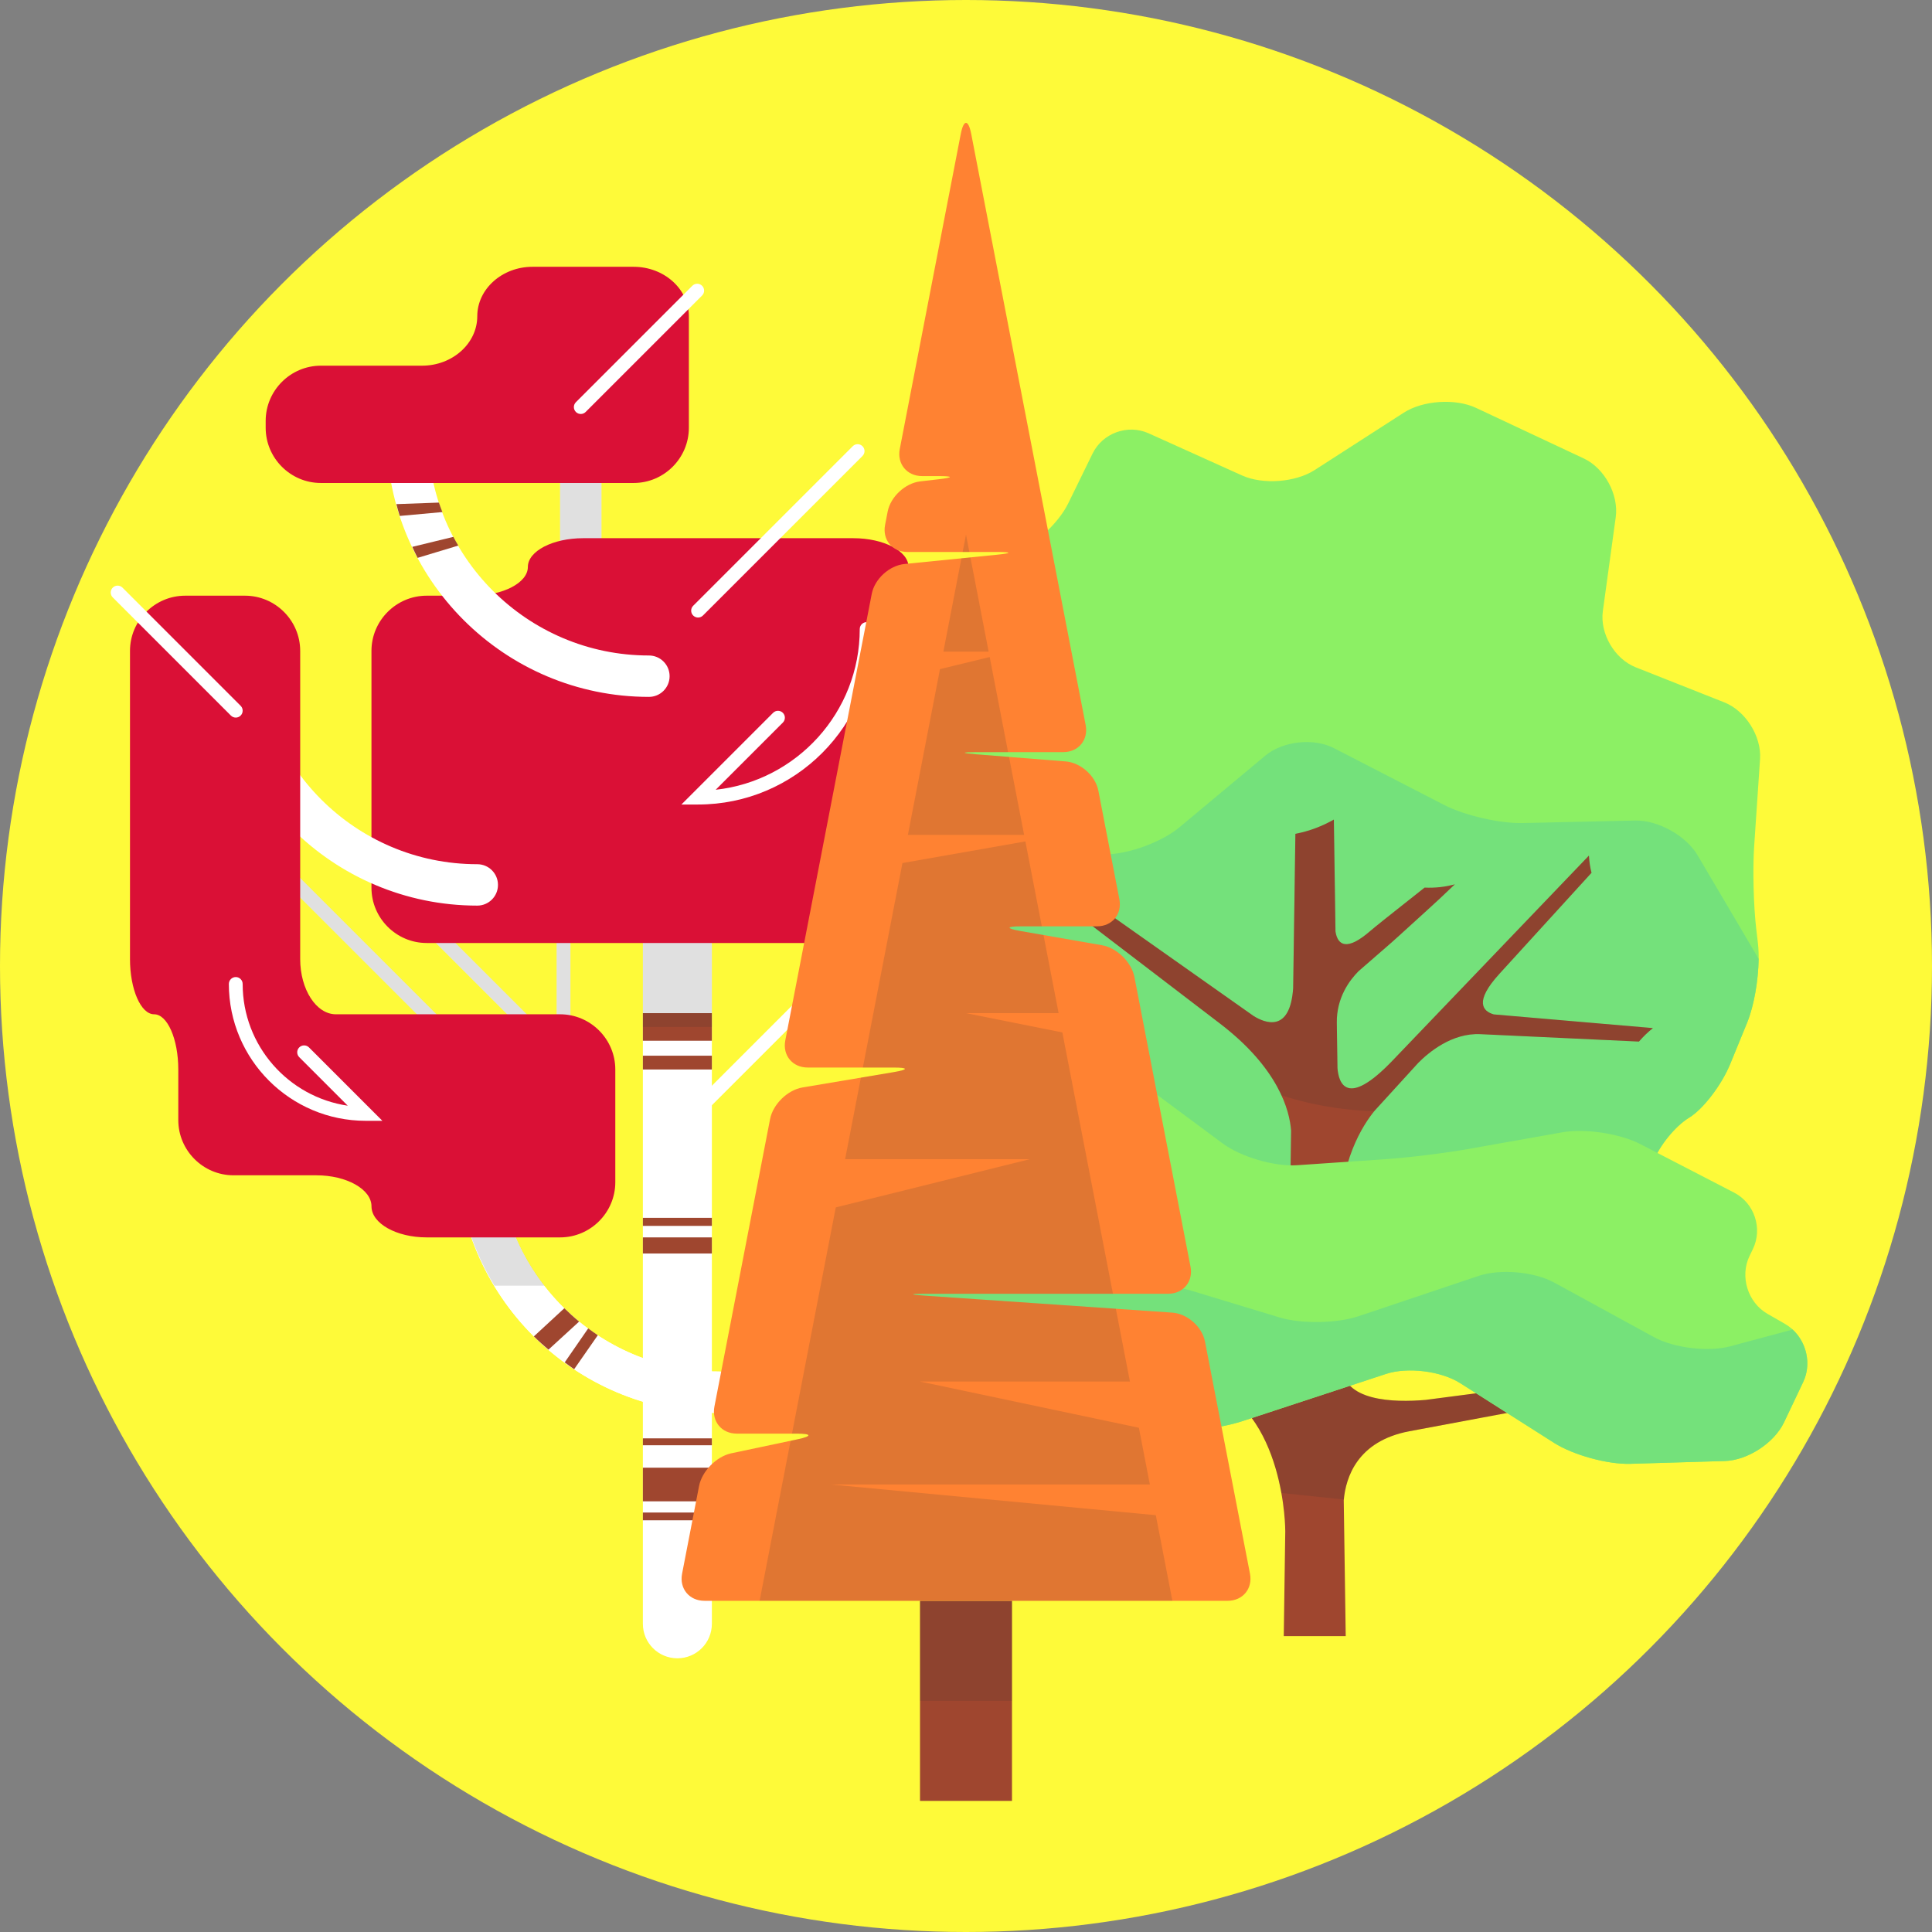 <?xml version="1.0" encoding="utf-8"?>
<!-- Generator: Adobe Illustrator 16.0.0, SVG Export Plug-In . SVG Version: 6.00 Build 0)  -->
<!DOCTYPE svg PUBLIC "-//W3C//DTD SVG 1.1//EN" "http://www.w3.org/Graphics/SVG/1.1/DTD/svg11.dtd">
<svg version="1.1" id="Layer_1" xmlns="http://www.w3.org/2000/svg" xmlns:xlink="http://www.w3.org/1999/xlink" x="0px" y="0px"
	 width="140px" height="140px" viewBox="0 0 140 140" enable-background="new 0 0 140 140" xml:space="preserve">
<rect x="0" y="0" width="140" height="140" fill="#808080" stroke="none"/>
<circle fill="#FEFA39" cx="70" cy="70" r="70"/>
<g>
	<path fill="#8CF064" d="M90.006,34.455c1.505,0.678,3.87,0.501,5.257-0.392l6.457-4.157c1.387-0.894,3.744-1.051,5.237-0.35
		l7.818,3.67c1.493,0.701,2.532,2.612,2.308,4.247l-0.934,6.806c-0.225,1.635,0.848,3.469,2.381,4.076l6.422,2.542
		c1.533,0.607,2.698,2.451,2.588,4.097l-0.428,6.347c-0.111,1.646-0.043,4.334,0.152,5.972l0.123,1.042
		c0.194,1.638-0.158,4.228-0.784,5.755l-1.225,2.99c-0.626,1.526-1.967,3.277-2.979,3.892c-1.014,0.614-2.195,2.079-2.625,3.256
		c-0.432,1.177-2.108,2.396-3.729,2.709l-15.359,2.974c-1.62,0.313-4.291,0.455-5.935,0.314L65.73,87.756
		c-1.644-0.141-2.014-1.189-0.823-2.331l6.259-5.993c1.191-1.142,1.377-3.17,0.412-4.509L64.496,65.1
		c-0.965-1.338-1.11-3.62-0.322-5.07l2.932-5.395c0.788-1.45,1.432-3.986,1.432-5.636v-4c0-1.65,1.265-3.473,2.81-4.05l1.928-0.72
		c1.545-0.578,3.402-2.263,4.128-3.746l1.771-3.622c0.726-1.482,2.549-2.141,4.054-1.463L90.006,34.455z"/>
	<path fill="#74E17B" d="M68.262,82.213l4.092,6.111l22.397,1.92c1.644,0.141,4.314-0.001,5.935-0.314l15.359-2.974
		c1.62-0.313,3.297-1.532,3.729-2.709c0.43-1.177,1.611-2.642,2.625-3.256c1.013-0.614,2.354-2.365,2.979-3.892l1.225-2.99
		c0.496-1.211,0.815-3.084,0.832-4.626c-0.044-0.077-0.091-0.162-0.134-0.233l-4.287-7.275c-0.838-1.421-2.873-2.554-4.522-2.517
		l-8.169,0.183c-1.648,0.037-4.198-0.551-5.665-1.307l-8.001-4.124c-1.466-0.756-3.703-0.51-4.969,0.547l-6.227,5.196
		c-1.268,1.057-3.654,1.937-5.304,1.955l-5.5,0.061c-1.649,0.018-3.538,1.271-4.196,2.784l-2.339,5.377l3.457,4.793
		c0.965,1.339,0.779,3.367-0.412,4.509L68.262,82.213z"/>
</g>
<rect x="66.667" y="116" fill="#9F462F" width="6.666" height="14.5"/>
<path fill="#9F462F" d="M66.554,91.42l12.644,4.156c2.489,0.816,1.925-1.078,1.64-1.789l-0.109-0.252l-0.002-0.005v-0.001
	l-4.205-9.666c0.31,0.081,0.635,0.141,0.975,0.172l4.212,9.123c1.691,3.662,4.184,4.617,4.184,4.617H85.89l5.203,1.711
	c0.004,0,2.199,0.771,2.27-4.08l0.195-13.477c-0.111-1.457-0.9-4.508-5.157-7.762L74.618,63.632c0.313-0.298,0.522-0.636,0.646-1
	L90.44,73.34l0.002,0.001l0.397,0.28c0.821,0.512,2.642,1.25,2.868-2.013l0.162-11.186c1.031-0.195,1.957-0.562,2.787-1.032
	l0.118,8.106c0.117,0.766,0.586,1.528,2.247,0.194c0.439-0.368,0.887-0.741,1.35-1.104c0.999-0.786,1.979-1.576,2.86-2.266
	c0.796,0.038,1.527-0.058,2.192-0.238c-0.096,0.09-0.193,0.182-0.295,0.278c-0.992,0.966-2.373,2.185-3.731,3.432
	c-0.679,0.623-1.386,1.213-2.034,1.785c-0.32,0.278-0.629,0.548-0.924,0.804c-0.646,0.651-1.595,1.916-1.569,3.73l0.04,2.752
	l0.008,0.542c0.083,1.044,0.646,2.941,3.982-0.542l0,0L115.14,62c0.024,0.459,0.09,0.873,0.188,1.246l-6.673,7.319
	c-0.003,0.002-0.003,0.004-0.005,0.006c-1.834,2.012-1.211,2.705-0.404,2.937l1.184,0.102l0,0l0,0l10.346,0.89
	c-0.359,0.29-0.702,0.614-1.012,0.976l-11.494-0.537c-2.057-0.097-3.742,1.318-4.5,2.082l-0.432,0.475l0,0l0,0l-2.719,2.981
	c-0.838,1.017-2.601,3.696-2.535,8.205c0,0.001,0,0.003,0,0.005c-0.174,2.191,2.176,2.659,3.396,2.756l0.709,0.021h0.002l0,0
	l10.299,0.33c0.019,0.389-0.07,0.713-0.219,0.988l-10.082,0.324c-3.52,0.113-3.965,1.869-4.004,2.555l0.047,3.242
	c0,0.004,0,0.009,0,0.014c0.016,2.643,3.778,2.723,6.072,2.525l17.813-2.328c0.243,0.364,0.509,0.66,0.78,0.901l-19.757,3.696l0,0
	c-3.79,0.709-4.623,3.354-4.767,5.001l0.143,9.847h-4.49l0.109-7.594v0.002c0,0,0.041-8.695-5.843-10.838h0.001l-20.466-7.457
	C66.81,92.244,66.713,91.824,66.554,91.42z"/>
<g>
	<path fill="#FFFFFF" d="M42.085,61.166c-0.829,0-1.5-0.671-1.5-1.5V31.499c0-0.829,0.671-1.5,1.5-1.5s1.5,0.671,1.5,1.5v28.167
		C43.585,60.494,42.914,61.166,42.085,61.166z"/>
	<path opacity="0.15" fill="#323232" d="M42.085,61.166c-0.829,0-1.5-0.671-1.5-1.5V31.499c0-0.829,0.671-1.5,1.5-1.5
		s1.5,0.671,1.5,1.5v28.167C43.585,60.494,42.914,61.166,42.085,61.166z"/>
	<path fill="#FFFFFF" d="M49.085,120.166c-1.381,0-2.5-1.119-2.5-2.5V61.333c0-1.381,1.119-2.5,2.5-2.5s2.5,1.119,2.5,2.5v56.333
		C51.585,119.047,50.466,120.166,49.085,120.166z"/>
	<path fill="#FFFFFF" d="M41.335,78.081L29.336,66.082c-0.195-0.195-0.195-0.512,0-0.707s0.512-0.195,0.707,0l10.292,10.292v-9.251
		c0-0.276,0.224-0.5,0.5-0.5s0.5,0.224,0.5,0.5V78.081z"/>
	<path opacity="0.15" fill="#323232" d="M41.335,78.081L29.336,66.082c-0.195-0.195-0.195-0.512,0-0.707s0.512-0.195,0.707,0
		l10.292,10.292v-9.251c0-0.276,0.224-0.5,0.5-0.5s0.5,0.224,0.5,0.5V78.081z"/>
	<path fill="#DA1036" d="M42.251,39c-2.2,0-4,0.938-4,2.083c0,1.146-1.8,2.083-4,2.083h-3.333c-2.2,0-4,1.8-4,4v17.167
		c0,2.2,1.8,4,4,4h30.917c2.2,0,4-1.8,4-4V47.166c0-2.2,0-4.938,0-6.083c0-1.146-1.8-2.083-4-2.083H42.251z"/>
	<path fill="#FFFFFF" d="M47.022,50.499c-10.477,0-19-8.523-19-19c0-0.829,0.671-1.5,1.5-1.5s1.5,0.671,1.5,1.5
		c0,8.822,7.178,16,16,16c0.829,0,1.5,0.671,1.5,1.5S47.851,50.499,47.022,50.499z"/>
	<path fill="#FFFFFF" d="M52.085,102.385c-10.477,0-19-8.523-19-19c0-0.828,0.671-1.5,1.5-1.5s1.5,0.672,1.5,1.5
		c0,8.822,7.178,16,16,16c0.829,0,1.5,0.672,1.5,1.5S52.914,102.385,52.085,102.385z"/>
	<path fill="#FFFFFF" d="M52.085,102.385c-10.477,0-19-8.523-19-19c0-0.828,0.671-1.5,1.5-1.5s1.5,0.672,1.5,1.5
		c0,8.822,7.178,16,16,16c0.829,0,1.5,0.672,1.5,1.5S52.914,102.385,52.085,102.385z"/>
	<path opacity="0.15" fill="#323232" d="M39.451,93.166c-2.102-2.708-3.366-6.096-3.366-9.781c0-0.828-0.671-1.5-1.5-1.5
		s-1.5,0.672-1.5,1.5c0,3.58,1.014,6.92,2.742,9.781H39.451z"/>
	<path fill="#FFFFFF" d="M34.585,65.624c-10.477,0-19-8.523-19-19c0-0.829,0.671-1.5,1.5-1.5s1.5,0.671,1.5,1.5
		c0,8.822,7.178,16,16,16c0.829,0,1.5,0.671,1.5,1.5S35.414,65.624,34.585,65.624z"/>
	<path fill="#FFFFFF" d="M34.752,77.832c-0.128,0-0.256-0.049-0.354-0.146L19.565,62.852c-0.195-0.195-0.195-0.512,0-0.707
		s0.512-0.195,0.707,0l14.833,14.833c0.195,0.195,0.195,0.512,0,0.707C35.008,77.783,34.88,77.832,34.752,77.832z"/>
	<path opacity="0.15" fill="#323232" d="M34.752,77.832c-0.128,0-0.256-0.049-0.354-0.146L19.565,62.852
		c-0.195-0.195-0.195-0.512,0-0.707s0.512-0.195,0.707,0l14.833,14.833c0.195,0.195,0.195,0.512,0,0.707
		C35.008,77.783,34.88,77.832,34.752,77.832z"/>
	<path fill="#DA1036" d="M38.585,19.333c-2.2,0-4,1.612-4,3.583c0,1.971-1.8,3.583-4,3.583h-7.333c-2.2,0-4,1.8-4,4v0.5
		c0,2.2,1.8,4,4,4h7.333c2.2,0,5.8,0,8,0h7.333c2.2,0,4-1.8,4-4v-0.5c0-2.2,0-5.612,0-7.583c0-1.971-1.8-3.583-4-3.583H38.585z"/>
	<path fill="#DA1036" d="M39.752,73.499c-2.2,0-5.8,0-8,0h-0.833c-2.2,0-5.163,0-6.583,0c-1.42,0-2.583-1.8-2.583-4V47.166
		c0-2.2-1.8-4-4-4h-4.333c-2.2,0-4,1.8-4,4v22.333c0,2.2,0.788,4,1.75,4s1.75,1.8,1.75,4v3.667c0,2.201,1.8,4,4,4h6
		c2.2,0,4,1.014,4,2.25c0,1.238,1.8,2.25,4,2.25h9.667c2.2,0,4-1.799,4-4v-8.167c0-2.2-1.8-4-4-4H39.752z"/>
	<path fill="#FFFFFF" d="M17.085,51.999c-0.128,0-0.256-0.049-0.354-0.146L8.169,43.29c-0.195-0.195-0.195-0.512,0-0.707
		s0.512-0.195,0.707,0l8.562,8.562c0.195,0.195,0.195,0.512,0,0.707C17.341,51.95,17.213,51.999,17.085,51.999z"/>
	<path fill="#FFFFFF" d="M27.708,81.218h-1.207c-5.468,0-9.917-4.448-9.917-9.917c0-0.275,0.224-0.5,0.5-0.5s0.5,0.225,0.5,0.5
		c0,4.475,3.312,8.19,7.615,8.822l-3.515-3.516c-0.195-0.195-0.195-0.512,0-0.707s0.512-0.195,0.707,0L27.708,81.218z"/>
	<path fill="#FFFFFF" d="M50.585,58.298h-1.207l6.644-6.644c0.195-0.195,0.512-0.195,0.707,0s0.195,0.512,0,0.707l-4.868,4.868
		c5.862-0.638,10.44-5.618,10.44-11.647c0-0.276,0.224-0.5,0.5-0.5s0.5,0.224,0.5,0.5C63.301,52.594,57.597,58.298,50.585,58.298z"
		/>
	<path fill="#FFFFFF" d="M49.094,82.374c-0.128,0-0.256-0.049-0.354-0.146c-0.195-0.195-0.195-0.512,0-0.707l15.037-15.037
		c0.195-0.195,0.512-0.195,0.707,0s0.195,0.512,0,0.707L49.447,82.228C49.35,82.325,49.222,82.374,49.094,82.374z"/>
	<path fill="#FFFFFF" d="M42.085,29.999c-0.128,0-0.256-0.049-0.354-0.146c-0.195-0.195-0.195-0.512,0-0.707l8.438-8.438
		c0.195-0.195,0.512-0.195,0.707,0s0.195,0.512,0,0.707l-8.438,8.438C42.341,29.95,42.213,29.999,42.085,29.999z"/>
	<path fill="#FFFFFF" d="M50.585,44.749c-0.128,0-0.256-0.049-0.354-0.146c-0.195-0.195-0.195-0.512,0-0.707l11.562-11.562
		c0.195-0.195,0.512-0.195,0.707,0s0.195,0.512,0,0.707L50.938,44.603C50.841,44.7,50.713,44.749,50.585,44.749z"/>
	<rect x="46.585" y="89.666" fill="#9F462F" width="5" height="1.168"/>
	<rect x="46.585" y="88.25" fill="#9F462F" width="5" height="0.582"/>
	<rect x="46.585" y="76.5" fill="#9F462F" width="5" height="1"/>
	<rect x="46.585" y="73.416" fill="#9F462F" width="5" height="2"/>
	<rect x="46.585" y="68.333" opacity="0.15" fill="#323232" width="5" height="6.083"/>
	<rect x="46.585" y="106.354" fill="#9F462F" width="5" height="2.438"/>
	<rect x="46.585" y="104.229" fill="#9F462F" width="5" height="0.5"/>
	<rect x="46.585" y="109.604" fill="#9F462F" width="5" height="0.562"/>
	<g>
		<path fill="#9F462F" d="M43.32,96.755c-0.238-0.157-0.466-0.327-0.696-0.496l-1.704,2.466c0.228,0.166,0.45,0.338,0.685,0.494
			L43.32,96.755z"/>
		<path fill="#9F462F" d="M38.686,96.84c0.337,0.337,0.695,0.651,1.057,0.962l2.223-2.036c-0.373-0.305-0.729-0.629-1.072-0.966
			L38.686,96.84z"/>
	</g>
	<g>
		<path fill="#9F462F" d="M32.853,38.903l-2.978,0.724c0.127,0.267,0.246,0.538,0.385,0.798l2.95-0.89
			C33.087,39.326,32.965,39.118,32.853,38.903z"/>
		<path fill="#9F462F" d="M31.805,36.419l-3.084,0.112c0.079,0.287,0.155,0.575,0.247,0.856l3.089-0.281
			C31.971,36.879,31.88,36.652,31.805,36.419z"/>
	</g>
</g>
<rect x="66.667" y="116" opacity="0.15" fill="#323232" width="6.666" height="7.25"/>
<path opacity="0.15" fill="#323232" d="M92.855,79.368c1.851,0.608,4.102,1.073,6.729,1.153c0.011-0.014,0.024-0.033,0.034-0.046
	l2.719-2.981l0.432-0.475c0.758-0.764,2.443-2.179,4.5-2.082l11.494,0.537c0.31-0.361,0.652-0.686,1.012-0.976l-10.346-0.89
	l-1.184-0.102c-0.807-0.231-1.43-0.925,0.404-2.937c0.002-0.002,0.002-0.004,0.005-0.006l6.673-7.319
	c-0.098-0.373-0.163-0.787-0.188-1.246l-14.238,14.863l0,0c-3.337,3.483-3.899,1.586-3.982,0.542l-0.008-0.542l-0.04-2.752
	c-0.025-1.814,0.923-3.079,1.569-3.73c0.295-0.256,0.604-0.525,0.924-0.804c0.648-0.571,1.355-1.162,2.034-1.785
	c1.358-1.247,2.739-2.465,3.731-3.432c0.102-0.097,0.199-0.188,0.295-0.278c-0.665,0.181-1.396,0.276-2.192,0.238
	c-0.882,0.689-1.861,1.48-2.86,2.266c-0.463,0.364-0.91,0.737-1.35,1.104c-1.661,1.334-2.13,0.572-2.247-0.194l-0.118-8.106
	c-0.83,0.47-1.756,0.837-2.787,1.032l-0.162,11.186c-0.227,3.263-2.047,2.524-2.868,2.013l-0.397-0.28L90.44,73.34L75.265,62.632
	c-0.124,0.364-0.333,0.703-0.646,1L88.4,74.168C90.879,76.062,92.177,77.886,92.855,79.368z"/>
<path opacity="0.15" fill="#323232" d="M121.117,99.113l-17.813,2.328c-2.294,0.197-6.057,0.117-6.072-2.525c0-0.005,0-0.01,0-0.014
	l-0.047-3.242c0.024-0.423,0.206-1.252,1.166-1.854l-4.966,0.064l-0.022,1.535c-0.07,4.852-2.266,4.08-2.27,4.08l-5.203-1.711h0.001
	c0,0-2.492-0.955-4.184-4.617l-0.237-0.514l-1.602-1.086l0.857,1.971v0.001l0.002,0.005l0.109,0.252
	c0.285,0.711,0.85,2.605-1.64,1.789l-7.172-2.357l-0.661,1.105l15.93,5.805h-0.001c3.717,1.354,5.067,5.318,5.56,8.058l4.527,0.476
	c0.156-1.65,1.008-4.249,4.761-4.951l19.757-3.696C121.626,99.773,121.36,99.478,121.117,99.113z"/>
<g>
	<path fill="#8CF064" d="M125.665,86.424c1.465,0.758,2.077,2.595,1.359,4.08l-0.244,0.505c-0.717,1.485-0.134,3.374,1.297,4.196
		l1.276,0.733c1.431,0.822,2.022,2.714,1.314,4.204l-1.391,2.929c-0.708,1.49-2.636,2.75-4.285,2.799l-6.853,0.204
		c-1.649,0.049-4.139-0.637-5.53-1.521l-6.789-4.32c-1.392-0.886-3.813-1.189-5.382-0.674l-10.436,3.431
		c-1.568,0.515-4.196,0.829-5.841,0.697l-3.884-0.31c-1.645-0.133-4.074-1.044-5.4-2.026l-12.901-9.564
		c-1.326-0.982-2.067-3.093-1.647-4.688l0.974-3.703c0.419-1.596,2.087-3.164,3.706-3.486l12.538-2.487
		c1.618-0.321,4.026,0.221,5.352,1.204l5.69,4.224c1.326,0.983,3.756,1.696,5.402,1.585l6.391-0.436
		c1.646-0.112,4.322-0.439,5.947-0.728l6.91-1.225c1.625-0.288,4.153,0.097,5.619,0.855L125.665,86.424z"/>
	<path fill="#74E17B" d="M119.858,96.896l-7.234-3.956c-1.448-0.792-3.912-1.01-5.477-0.484l-8.714,2.925
		c-1.564,0.524-4.136,0.563-5.716,0.085l-6.355-1.927c-1.579-0.479-4.217-0.769-5.862-0.644l-5.018,0.381
		c-1.646,0.124-4.198-0.377-5.674-1.115l-9.529-4.765c-0.266,1.552,0.451,3.468,1.697,4.391l12.901,9.564
		c1.326,0.982,3.756,1.894,5.4,2.026l3.884,0.31c1.645,0.132,4.272-0.183,5.841-0.697l10.436-3.431
		c1.568-0.516,3.99-0.212,5.382,0.674l6.789,4.32c1.392,0.885,3.881,1.57,5.53,1.521l6.853-0.204
		c1.649-0.049,3.577-1.309,4.285-2.799l1.391-2.929c0.608-1.282,0.251-2.857-0.77-3.797l-4.51,1.211
		C123.795,97.984,121.307,97.688,119.858,96.896z"/>
</g>
<g>
	<path fill="#FF8232" d="M87.319,97.219c-0.209-1.08-1.277-2.025-2.375-2.101l-17.958-1.231c-1.097-0.075-1.095-0.137,0.005-0.137
		h17.657c1.1,0,1.829-0.884,1.62-1.964l-4.063-20.984c-0.209-1.08-1.267-2.118-2.351-2.307l-5.893-1.027
		c-1.084-0.189-1.07-0.343,0.029-0.343h5.503c1.1,0,1.829-0.884,1.62-1.963l-1.522-7.865c-0.209-1.08-1.277-2.035-2.374-2.122
		l-6.482-0.515c-1.097-0.087-1.094-0.159,0.006-0.159h6.309c1.1,0,1.829-0.884,1.62-1.963L70.38,9.713
		c-0.209-1.08-0.551-1.08-0.76,0l-4.419,22.823c-0.209,1.08,0.52,1.963,1.62,1.963H68c1.1,0,1.106,0.104,0.013,0.23l-1.323,0.153
		c-1.093,0.126-2.158,1.114-2.367,2.193l-0.186,0.96c-0.209,1.08,0.52,1.963,1.62,1.963h6.484c1.1,0,1.104,0.089,0.01,0.199
		L65.54,40.87c-1.095,0.11-2.161,1.083-2.37,2.163l-6.265,32.36c-0.209,1.08,0.52,1.964,1.62,1.964h6.216
		c1.1,0,1.112,0.149,0.028,0.332l-6.615,1.112c-1.084,0.183-2.143,1.216-2.352,2.296l-4.032,20.825
		c-0.209,1.08,0.52,1.964,1.62,1.964h4.352c1.1,0,1.12,0.186,0.043,0.413l-4.793,1.013c-1.077,0.228-2.128,1.297-2.337,2.377
		l-1.229,6.348c-0.209,1.08,0.52,1.964,1.62,1.964h37.912c1.1,0,1.829-0.884,1.62-1.964L87.319,97.219z"/>
</g>
<g opacity="0.15">
	<polygon fill="#323232" points="69.757,40 70.243,40 70,38.744 	"/>
	<path fill="#323232" d="M66.986,93.887c-1.097-0.075-1.095-0.137,0.005-0.137h13.657l-5.032-25.994l-1.654-0.289
		c-1.084-0.188-1.07-0.343,0.029-0.343h1.503l-2.376-12.276l-2.383-0.189c-1.097-0.087-1.094-0.159,0.006-0.159h2.309l-2.73-14.107
		l-0.651,0.065l-7.143,36.899h2.216c1.1,0,1.112,0.149,0.028,0.332l-2.386,0.401l-4.994,25.796h0.352c1.1,0,1.12,0.187,0.043,0.413
		l-0.495,0.104L55.044,116h29.912l-4.098-21.162L66.986,93.887z"/>
</g>
<polyline fill="#FF8232" points="57.659,84 74.618,84 56.339,88.541 "/>
<polyline fill="#FF8232" points="84.159,100.11 66.667,100.11 86.159,104.229 86.991,107.572 60.212,107.572 87.659,110.166 "/>
<polyline fill="#FF8232" points="62.647,60.5 76.992,60.5 61.826,63.167 "/>
<polyline fill="#FF8232" points="65.479,47.218 73.333,47.218 64.631,49.333 "/>
<polyline fill="#FF8232" points="79.992,73.416 70,73.416 79.992,75.416 "/>
</svg>
